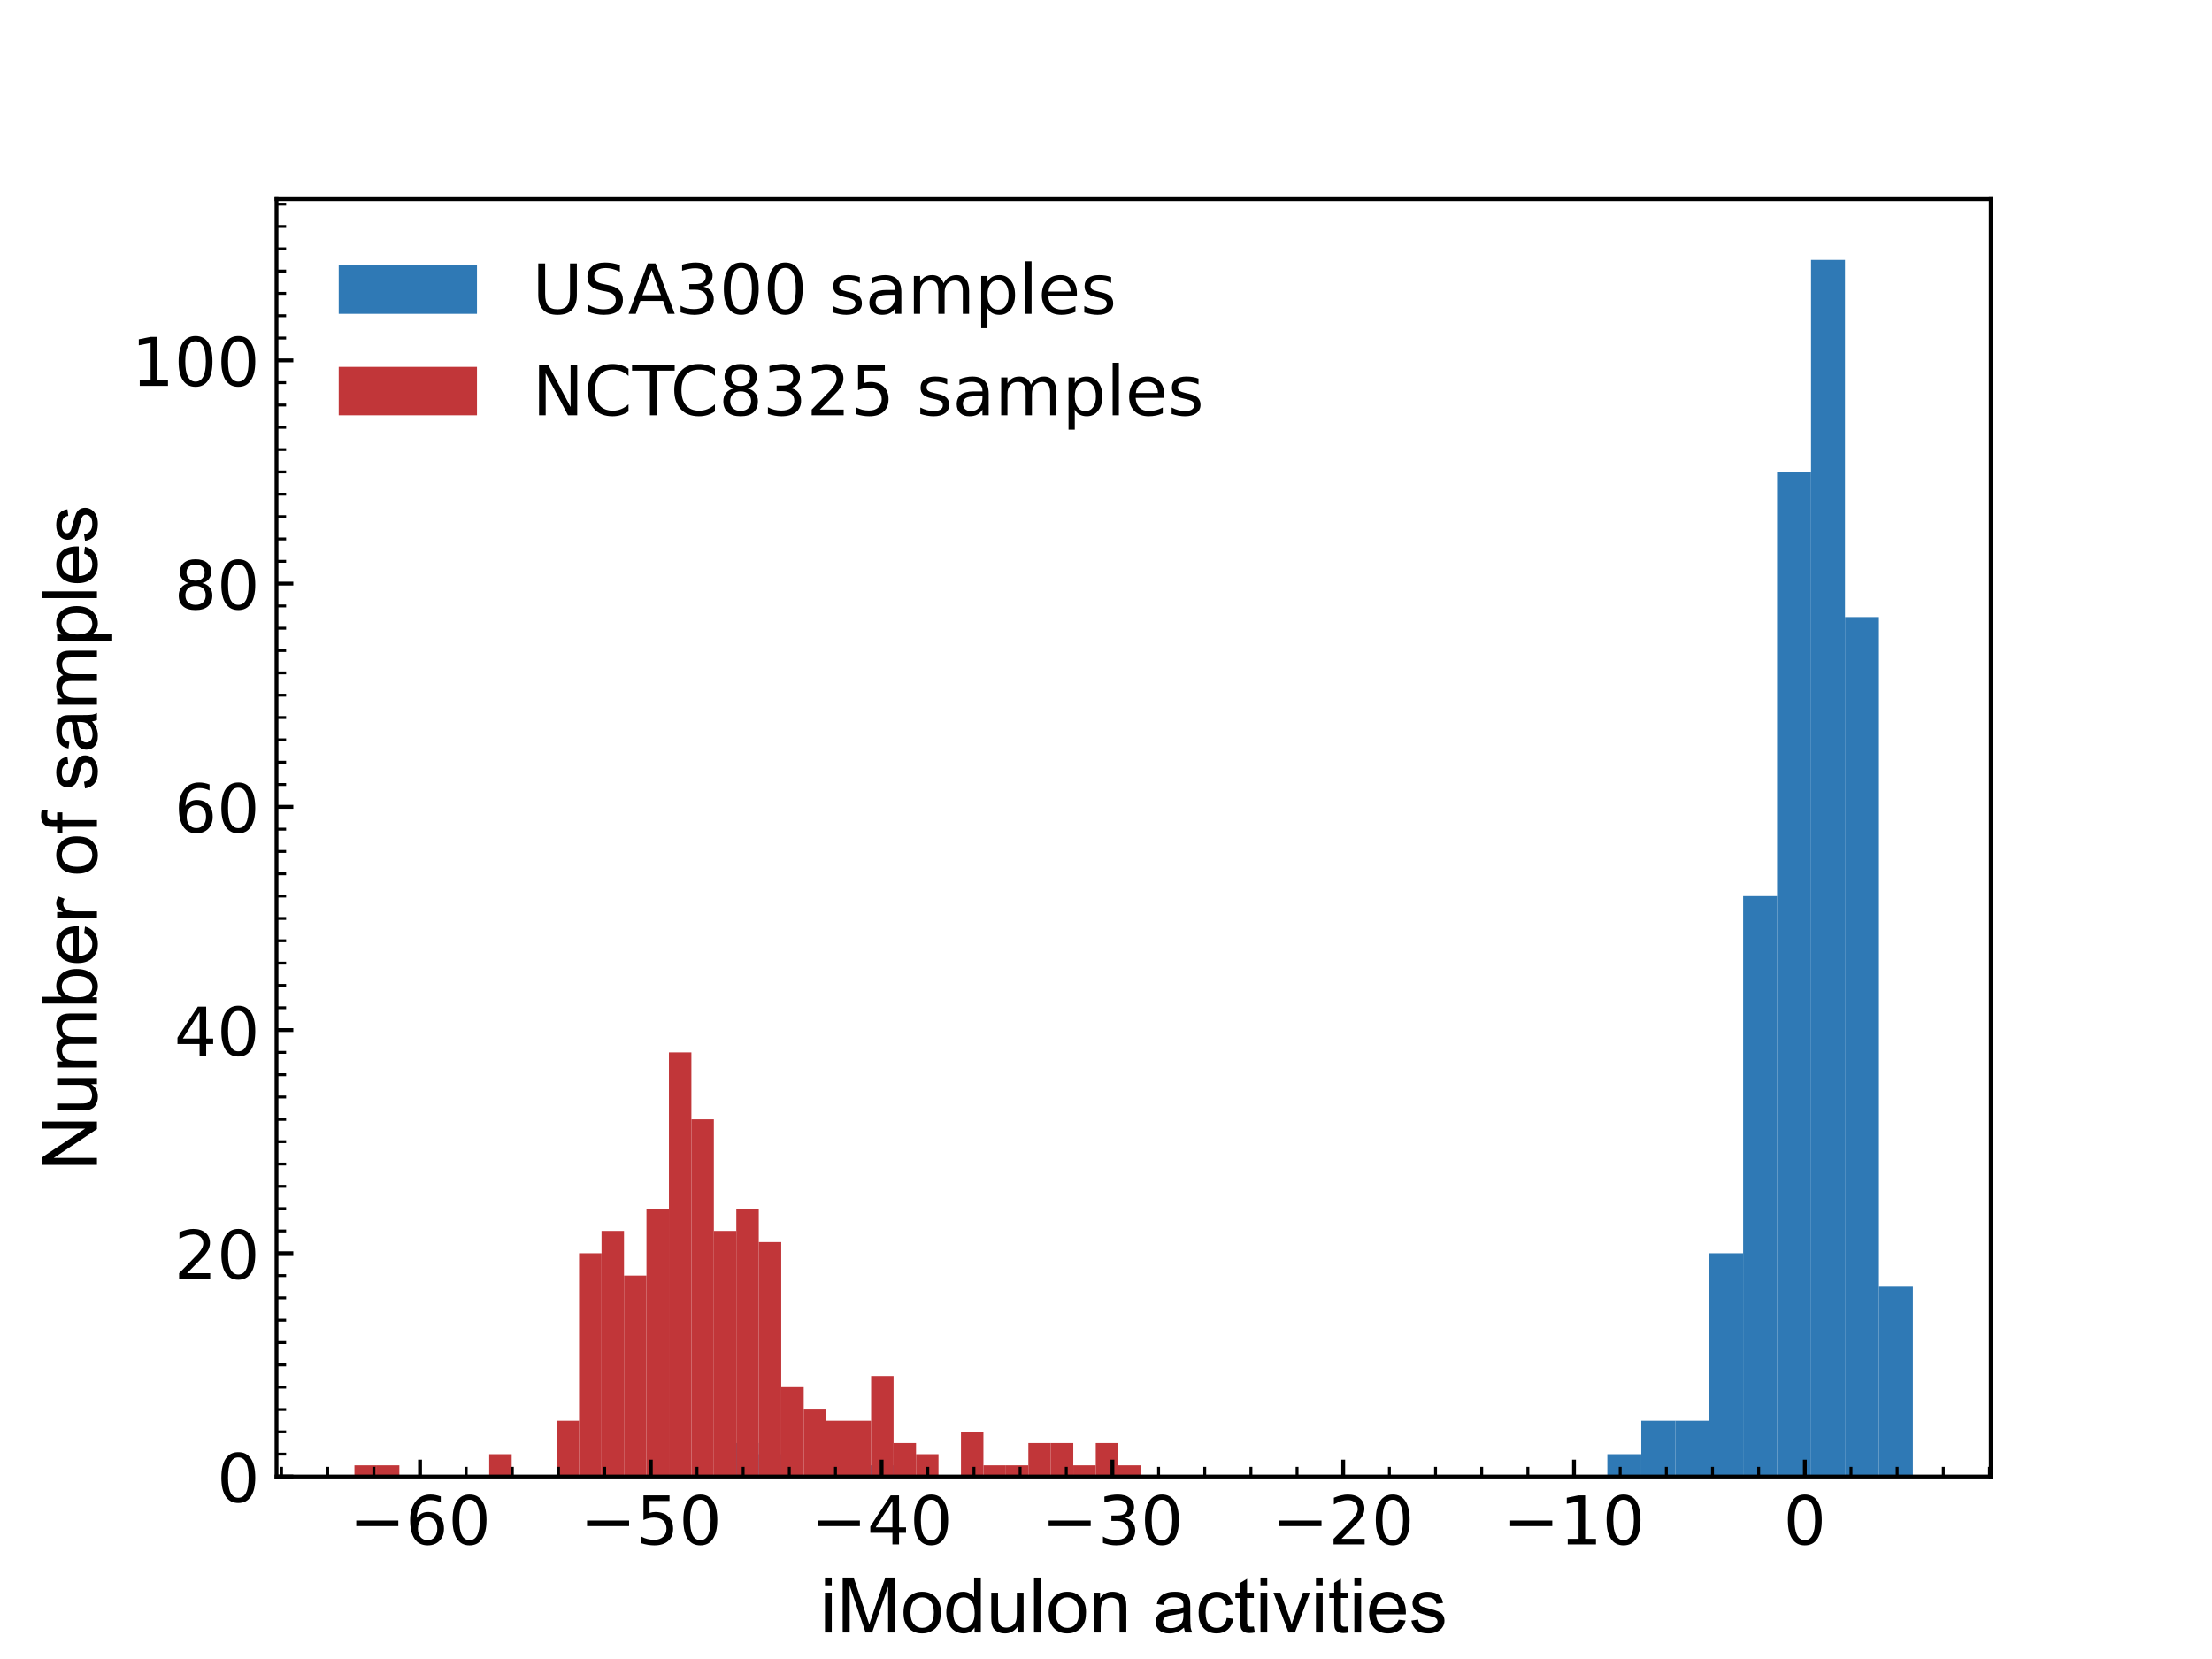 <?xml version="1.0" encoding="utf-8" standalone="no"?>
<!DOCTYPE svg PUBLIC "-//W3C//DTD SVG 1.1//EN"
  "http://www.w3.org/Graphics/SVG/1.1/DTD/svg11.dtd">
<!-- Created with matplotlib (https://matplotlib.org/) -->
<svg height="345.6pt" version="1.1" viewBox="0 0 460.8 345.6" width="460.8pt" xmlns="http://www.w3.org/2000/svg" xmlns:xlink="http://www.w3.org/1999/xlink">
 <defs>
  <style type="text/css">*{stroke-linecap:butt;stroke-linejoin:round;}</style>
 </defs>
 <g id="figure_1">
  <g id="patch_1">
   <path d="M 0 345.6 
L 460.8 345.6 
L 460.8 0 
L 0 0 
z
" style="fill:#ffffff;"/>
  </g>
  <g id="axes_1">
   <g id="patch_2">
    <path d="M 57.6 307.584 
L 414.72 307.584 
L 414.72 41.472 
L 57.6 41.472 
z
" style="fill:#ffffff;"/>
   </g>
   <g id="patch_3">
    <path clip-path="url(#pb81f67126e)" d="M 150.961 307.584 
L 158.033 307.584 
L 158.033 300.609 
L 150.961 300.609 
z
" style="fill:#2f79b5;"/>
   </g>
   <g id="patch_4">
    <path clip-path="url(#pb81f67126e)" d="M 158.033 307.584 
L 165.106 307.584 
L 165.106 302.934 
L 158.033 302.934 
z
" style="fill:#2f79b5;"/>
   </g>
   <g id="patch_5">
    <path clip-path="url(#pb81f67126e)" d="M 165.106 307.584 
L 172.178 307.584 
L 172.178 307.584 
L 165.106 307.584 
z
" style="fill:#2f79b5;"/>
   </g>
   <g id="patch_6">
    <path clip-path="url(#pb81f67126e)" d="M 172.178 307.584 
L 179.25 307.584 
L 179.25 307.584 
L 172.178 307.584 
z
" style="fill:#2f79b5;"/>
   </g>
   <g id="patch_7">
    <path clip-path="url(#pb81f67126e)" d="M 179.25 307.584 
L 186.322 307.584 
L 186.322 305.259 
L 179.25 305.259 
z
" style="fill:#2f79b5;"/>
   </g>
   <g id="patch_8">
    <path clip-path="url(#pb81f67126e)" d="M 186.322 307.584 
L 193.394 307.584 
L 193.394 307.584 
L 186.322 307.584 
z
" style="fill:#2f79b5;"/>
   </g>
   <g id="patch_9">
    <path clip-path="url(#pb81f67126e)" d="M 193.394 307.584 
L 200.466 307.584 
L 200.466 307.584 
L 193.394 307.584 
z
" style="fill:#2f79b5;"/>
   </g>
   <g id="patch_10">
    <path clip-path="url(#pb81f67126e)" d="M 200.466 307.584 
L 207.539 307.584 
L 207.539 307.584 
L 200.466 307.584 
z
" style="fill:#2f79b5;"/>
   </g>
   <g id="patch_11">
    <path clip-path="url(#pb81f67126e)" d="M 207.539 307.584 
L 214.611 307.584 
L 214.611 307.584 
L 207.539 307.584 
z
" style="fill:#2f79b5;"/>
   </g>
   <g id="patch_12">
    <path clip-path="url(#pb81f67126e)" d="M 214.611 307.584 
L 221.683 307.584 
L 221.683 307.584 
L 214.611 307.584 
z
" style="fill:#2f79b5;"/>
   </g>
   <g id="patch_13">
    <path clip-path="url(#pb81f67126e)" d="M 221.683 307.584 
L 228.755 307.584 
L 228.755 307.584 
L 221.683 307.584 
z
" style="fill:#2f79b5;"/>
   </g>
   <g id="patch_14">
    <path clip-path="url(#pb81f67126e)" d="M 228.755 307.584 
L 235.827 307.584 
L 235.827 307.584 
L 228.755 307.584 
z
" style="fill:#2f79b5;"/>
   </g>
   <g id="patch_15">
    <path clip-path="url(#pb81f67126e)" d="M 235.827 307.584 
L 242.899 307.584 
L 242.899 307.584 
L 235.827 307.584 
z
" style="fill:#2f79b5;"/>
   </g>
   <g id="patch_16">
    <path clip-path="url(#pb81f67126e)" d="M 242.899 307.584 
L 249.972 307.584 
L 249.972 307.584 
L 242.899 307.584 
z
" style="fill:#2f79b5;"/>
   </g>
   <g id="patch_17">
    <path clip-path="url(#pb81f67126e)" d="M 249.972 307.584 
L 257.044 307.584 
L 257.044 307.584 
L 249.972 307.584 
z
" style="fill:#2f79b5;"/>
   </g>
   <g id="patch_18">
    <path clip-path="url(#pb81f67126e)" d="M 257.044 307.584 
L 264.116 307.584 
L 264.116 307.584 
L 257.044 307.584 
z
" style="fill:#2f79b5;"/>
   </g>
   <g id="patch_19">
    <path clip-path="url(#pb81f67126e)" d="M 264.116 307.584 
L 271.188 307.584 
L 271.188 307.584 
L 264.116 307.584 
z
" style="fill:#2f79b5;"/>
   </g>
   <g id="patch_20">
    <path clip-path="url(#pb81f67126e)" d="M 271.188 307.584 
L 278.26 307.584 
L 278.26 307.584 
L 271.188 307.584 
z
" style="fill:#2f79b5;"/>
   </g>
   <g id="patch_21">
    <path clip-path="url(#pb81f67126e)" d="M 278.26 307.584 
L 285.332 307.584 
L 285.332 307.584 
L 278.26 307.584 
z
" style="fill:#2f79b5;"/>
   </g>
   <g id="patch_22">
    <path clip-path="url(#pb81f67126e)" d="M 285.332 307.584 
L 292.405 307.584 
L 292.405 307.584 
L 285.332 307.584 
z
" style="fill:#2f79b5;"/>
   </g>
   <g id="patch_23">
    <path clip-path="url(#pb81f67126e)" d="M 292.405 307.584 
L 299.477 307.584 
L 299.477 307.584 
L 292.405 307.584 
z
" style="fill:#2f79b5;"/>
   </g>
   <g id="patch_24">
    <path clip-path="url(#pb81f67126e)" d="M 299.477 307.584 
L 306.549 307.584 
L 306.549 307.584 
L 299.477 307.584 
z
" style="fill:#2f79b5;"/>
   </g>
   <g id="patch_25">
    <path clip-path="url(#pb81f67126e)" d="M 306.549 307.584 
L 313.621 307.584 
L 313.621 307.584 
L 306.549 307.584 
z
" style="fill:#2f79b5;"/>
   </g>
   <g id="patch_26">
    <path clip-path="url(#pb81f67126e)" d="M 313.621 307.584 
L 320.693 307.584 
L 320.693 307.584 
L 313.621 307.584 
z
" style="fill:#2f79b5;"/>
   </g>
   <g id="patch_27">
    <path clip-path="url(#pb81f67126e)" d="M 320.693 307.584 
L 327.766 307.584 
L 327.766 307.584 
L 320.693 307.584 
z
" style="fill:#2f79b5;"/>
   </g>
   <g id="patch_28">
    <path clip-path="url(#pb81f67126e)" d="M 327.766 307.584 
L 334.838 307.584 
L 334.838 307.584 
L 327.766 307.584 
z
" style="fill:#2f79b5;"/>
   </g>
   <g id="patch_29">
    <path clip-path="url(#pb81f67126e)" d="M 334.838 307.584 
L 341.91 307.584 
L 341.91 302.934 
L 334.838 302.934 
z
" style="fill:#2f79b5;"/>
   </g>
   <g id="patch_30">
    <path clip-path="url(#pb81f67126e)" d="M 341.91 307.584 
L 348.982 307.584 
L 348.982 295.958 
L 341.91 295.958 
z
" style="fill:#2f79b5;"/>
   </g>
   <g id="patch_31">
    <path clip-path="url(#pb81f67126e)" d="M 348.982 307.584 
L 356.054 307.584 
L 356.054 295.958 
L 348.982 295.958 
z
" style="fill:#2f79b5;"/>
   </g>
   <g id="patch_32">
    <path clip-path="url(#pb81f67126e)" d="M 356.054 307.584 
L 363.126 307.584 
L 363.126 261.081 
L 356.054 261.081 
z
" style="fill:#2f79b5;"/>
   </g>
   <g id="patch_33">
    <path clip-path="url(#pb81f67126e)" d="M 363.126 307.584 
L 370.199 307.584 
L 370.199 186.677 
L 363.126 186.677 
z
" style="fill:#2f79b5;"/>
   </g>
   <g id="patch_34">
    <path clip-path="url(#pb81f67126e)" d="M 370.199 307.584 
L 377.271 307.584 
L 377.271 98.322 
L 370.199 98.322 
z
" style="fill:#2f79b5;"/>
   </g>
   <g id="patch_35">
    <path clip-path="url(#pb81f67126e)" d="M 377.271 307.584 
L 384.343 307.584 
L 384.343 54.144 
L 377.271 54.144 
z
" style="fill:#2f79b5;"/>
   </g>
   <g id="patch_36">
    <path clip-path="url(#pb81f67126e)" d="M 384.343 307.584 
L 391.415 307.584 
L 391.415 128.548 
L 384.343 128.548 
z
" style="fill:#2f79b5;"/>
   </g>
   <g id="patch_37">
    <path clip-path="url(#pb81f67126e)" d="M 391.415 307.584 
L 398.487 307.584 
L 398.487 268.057 
L 391.415 268.057 
z
" style="fill:#2f79b5;"/>
   </g>
   <g id="patch_38">
    <path clip-path="url(#pb81f67126e)" d="M 73.833 307.584 
L 78.512 307.584 
L 78.512 305.259 
L 73.833 305.259 
z
" style="fill:#c13639;"/>
   </g>
   <g id="patch_39">
    <path clip-path="url(#pb81f67126e)" d="M 78.512 307.584 
L 83.192 307.584 
L 83.192 305.259 
L 78.512 305.259 
z
" style="fill:#c13639;"/>
   </g>
   <g id="patch_40">
    <path clip-path="url(#pb81f67126e)" d="M 83.192 307.584 
L 87.872 307.584 
L 87.872 307.584 
L 83.192 307.584 
z
" style="fill:#c13639;"/>
   </g>
   <g id="patch_41">
    <path clip-path="url(#pb81f67126e)" d="M 87.872 307.584 
L 92.552 307.584 
L 92.552 307.584 
L 87.872 307.584 
z
" style="fill:#c13639;"/>
   </g>
   <g id="patch_42">
    <path clip-path="url(#pb81f67126e)" d="M 92.552 307.584 
L 97.231 307.584 
L 97.231 307.584 
L 92.552 307.584 
z
" style="fill:#c13639;"/>
   </g>
   <g id="patch_43">
    <path clip-path="url(#pb81f67126e)" d="M 97.231 307.584 
L 101.911 307.584 
L 101.911 307.584 
L 97.231 307.584 
z
" style="fill:#c13639;"/>
   </g>
   <g id="patch_44">
    <path clip-path="url(#pb81f67126e)" d="M 101.911 307.584 
L 106.591 307.584 
L 106.591 302.934 
L 101.911 302.934 
z
" style="fill:#c13639;"/>
   </g>
   <g id="patch_45">
    <path clip-path="url(#pb81f67126e)" d="M 106.591 307.584 
L 111.271 307.584 
L 111.271 307.584 
L 106.591 307.584 
z
" style="fill:#c13639;"/>
   </g>
   <g id="patch_46">
    <path clip-path="url(#pb81f67126e)" d="M 111.271 307.584 
L 115.95 307.584 
L 115.95 307.584 
L 111.271 307.584 
z
" style="fill:#c13639;"/>
   </g>
   <g id="patch_47">
    <path clip-path="url(#pb81f67126e)" d="M 115.95 307.584 
L 120.63 307.584 
L 120.63 295.958 
L 115.95 295.958 
z
" style="fill:#c13639;"/>
   </g>
   <g id="patch_48">
    <path clip-path="url(#pb81f67126e)" d="M 120.63 307.584 
L 125.31 307.584 
L 125.31 261.081 
L 120.63 261.081 
z
" style="fill:#c13639;"/>
   </g>
   <g id="patch_49">
    <path clip-path="url(#pb81f67126e)" d="M 125.31 307.584 
L 129.99 307.584 
L 129.99 256.431 
L 125.31 256.431 
z
" style="fill:#c13639;"/>
   </g>
   <g id="patch_50">
    <path clip-path="url(#pb81f67126e)" d="M 129.99 307.584 
L 134.669 307.584 
L 134.669 265.732 
L 129.99 265.732 
z
" style="fill:#c13639;"/>
   </g>
   <g id="patch_51">
    <path clip-path="url(#pb81f67126e)" d="M 134.669 307.584 
L 139.349 307.584 
L 139.349 251.781 
L 134.669 251.781 
z
" style="fill:#c13639;"/>
   </g>
   <g id="patch_52">
    <path clip-path="url(#pb81f67126e)" d="M 139.349 307.584 
L 144.029 307.584 
L 144.029 219.229 
L 139.349 219.229 
z
" style="fill:#c13639;"/>
   </g>
   <g id="patch_53">
    <path clip-path="url(#pb81f67126e)" d="M 144.029 307.584 
L 148.709 307.584 
L 148.709 233.18 
L 144.029 233.18 
z
" style="fill:#c13639;"/>
   </g>
   <g id="patch_54">
    <path clip-path="url(#pb81f67126e)" d="M 148.709 307.584 
L 153.388 307.584 
L 153.388 256.431 
L 148.709 256.431 
z
" style="fill:#c13639;"/>
   </g>
   <g id="patch_55">
    <path clip-path="url(#pb81f67126e)" d="M 153.388 307.584 
L 158.068 307.584 
L 158.068 251.781 
L 153.388 251.781 
z
" style="fill:#c13639;"/>
   </g>
   <g id="patch_56">
    <path clip-path="url(#pb81f67126e)" d="M 158.068 307.584 
L 162.748 307.584 
L 162.748 258.756 
L 158.068 258.756 
z
" style="fill:#c13639;"/>
   </g>
   <g id="patch_57">
    <path clip-path="url(#pb81f67126e)" d="M 162.748 307.584 
L 167.427 307.584 
L 167.427 288.983 
L 162.748 288.983 
z
" style="fill:#c13639;"/>
   </g>
   <g id="patch_58">
    <path clip-path="url(#pb81f67126e)" d="M 167.427 307.584 
L 172.107 307.584 
L 172.107 293.633 
L 167.427 293.633 
z
" style="fill:#c13639;"/>
   </g>
   <g id="patch_59">
    <path clip-path="url(#pb81f67126e)" d="M 172.107 307.584 
L 176.787 307.584 
L 176.787 295.958 
L 172.107 295.958 
z
" style="fill:#c13639;"/>
   </g>
   <g id="patch_60">
    <path clip-path="url(#pb81f67126e)" d="M 176.787 307.584 
L 181.467 307.584 
L 181.467 295.958 
L 176.787 295.958 
z
" style="fill:#c13639;"/>
   </g>
   <g id="patch_61">
    <path clip-path="url(#pb81f67126e)" d="M 181.467 307.584 
L 186.146 307.584 
L 186.146 286.658 
L 181.467 286.658 
z
" style="fill:#c13639;"/>
   </g>
   <g id="patch_62">
    <path clip-path="url(#pb81f67126e)" d="M 186.146 307.584 
L 190.826 307.584 
L 190.826 300.609 
L 186.146 300.609 
z
" style="fill:#c13639;"/>
   </g>
   <g id="patch_63">
    <path clip-path="url(#pb81f67126e)" d="M 190.826 307.584 
L 195.506 307.584 
L 195.506 302.934 
L 190.826 302.934 
z
" style="fill:#c13639;"/>
   </g>
   <g id="patch_64">
    <path clip-path="url(#pb81f67126e)" d="M 195.506 307.584 
L 200.186 307.584 
L 200.186 307.584 
L 195.506 307.584 
z
" style="fill:#c13639;"/>
   </g>
   <g id="patch_65">
    <path clip-path="url(#pb81f67126e)" d="M 200.186 307.584 
L 204.865 307.584 
L 204.865 298.283 
L 200.186 298.283 
z
" style="fill:#c13639;"/>
   </g>
   <g id="patch_66">
    <path clip-path="url(#pb81f67126e)" d="M 204.865 307.584 
L 209.545 307.584 
L 209.545 305.259 
L 204.865 305.259 
z
" style="fill:#c13639;"/>
   </g>
   <g id="patch_67">
    <path clip-path="url(#pb81f67126e)" d="M 209.545 307.584 
L 214.225 307.584 
L 214.225 305.259 
L 209.545 305.259 
z
" style="fill:#c13639;"/>
   </g>
   <g id="patch_68">
    <path clip-path="url(#pb81f67126e)" d="M 214.225 307.584 
L 218.905 307.584 
L 218.905 300.609 
L 214.225 300.609 
z
" style="fill:#c13639;"/>
   </g>
   <g id="patch_69">
    <path clip-path="url(#pb81f67126e)" d="M 218.905 307.584 
L 223.584 307.584 
L 223.584 300.609 
L 218.905 300.609 
z
" style="fill:#c13639;"/>
   </g>
   <g id="patch_70">
    <path clip-path="url(#pb81f67126e)" d="M 223.584 307.584 
L 228.264 307.584 
L 228.264 305.259 
L 223.584 305.259 
z
" style="fill:#c13639;"/>
   </g>
   <g id="patch_71">
    <path clip-path="url(#pb81f67126e)" d="M 228.264 307.584 
L 232.944 307.584 
L 232.944 300.609 
L 228.264 300.609 
z
" style="fill:#c13639;"/>
   </g>
   <g id="patch_72">
    <path clip-path="url(#pb81f67126e)" d="M 232.944 307.584 
L 237.624 307.584 
L 237.624 305.259 
L 232.944 305.259 
z
" style="fill:#c13639;"/>
   </g>
   <g id="matplotlib.axis_1">
    <g id="xtick_1">
     <g id="line2d_1">
      <defs>
       <path d="M 0 0 
L 0 -3.5 
" id="md19791bb9f" style="stroke:#000000;stroke-width:0.8;"/>
      </defs>
      <g>
       <use style="stroke:#000000;stroke-width:0.8;" x="87.497" xlink:href="#md19791bb9f" y="307.584"/>
      </g>
     </g>
     <g id="text_1">
      <!-- −60 -->
      <g transform="translate(72.724 321.722)scale(0.14 -0.14)">
       <defs>
        <path d="M 10.594 35.5 
L 73.188 35.5 
L 73.188 27.203 
L 10.594 27.203 
z
" id="DejaVuSans-8722"/>
        <path d="M 33.016 40.375 
Q 26.375 40.375 22.484 35.828 
Q 18.609 31.297 18.609 23.391 
Q 18.609 15.531 22.484 10.953 
Q 26.375 6.391 33.016 6.391 
Q 39.656 6.391 43.531 10.953 
Q 47.406 15.531 47.406 23.391 
Q 47.406 31.297 43.531 35.828 
Q 39.656 40.375 33.016 40.375 
z
M 52.594 71.297 
L 52.594 62.312 
Q 48.875 64.062 45.094 64.984 
Q 41.312 65.922 37.594 65.922 
Q 27.828 65.922 22.672 59.328 
Q 17.531 52.734 16.797 39.406 
Q 19.672 43.656 24.016 45.922 
Q 28.375 48.188 33.594 48.188 
Q 44.578 48.188 50.953 41.516 
Q 57.328 34.859 57.328 23.391 
Q 57.328 12.156 50.688 5.359 
Q 44.047 -1.422 33.016 -1.422 
Q 20.359 -1.422 13.672 8.266 
Q 6.984 17.969 6.984 36.375 
Q 6.984 53.656 15.188 63.938 
Q 23.391 74.219 37.203 74.219 
Q 40.922 74.219 44.703 73.484 
Q 48.484 72.75 52.594 71.297 
z
" id="DejaVuSans-54"/>
        <path d="M 31.781 66.406 
Q 24.172 66.406 20.328 58.906 
Q 16.5 51.422 16.5 36.375 
Q 16.5 21.391 20.328 13.891 
Q 24.172 6.391 31.781 6.391 
Q 39.453 6.391 43.281 13.891 
Q 47.125 21.391 47.125 36.375 
Q 47.125 51.422 43.281 58.906 
Q 39.453 66.406 31.781 66.406 
z
M 31.781 74.219 
Q 44.047 74.219 50.516 64.516 
Q 56.984 54.828 56.984 36.375 
Q 56.984 17.969 50.516 8.266 
Q 44.047 -1.422 31.781 -1.422 
Q 19.531 -1.422 13.062 8.266 
Q 6.594 17.969 6.594 36.375 
Q 6.594 54.828 13.062 64.516 
Q 19.531 74.219 31.781 74.219 
z
" id="DejaVuSans-48"/>
       </defs>
       <use xlink:href="#DejaVuSans-8722"/>
       <use x="83.789" xlink:href="#DejaVuSans-54"/>
       <use x="147.412" xlink:href="#DejaVuSans-48"/>
      </g>
     </g>
    </g>
    <g id="xtick_2">
     <g id="line2d_2">
      <g>
       <use style="stroke:#000000;stroke-width:0.8;" x="135.578" xlink:href="#md19791bb9f" y="307.584"/>
      </g>
     </g>
     <g id="text_2">
      <!-- −50 -->
      <g transform="translate(120.804 321.722)scale(0.14 -0.14)">
       <defs>
        <path d="M 10.797 72.906 
L 49.516 72.906 
L 49.516 64.594 
L 19.828 64.594 
L 19.828 46.734 
Q 21.969 47.469 24.109 47.828 
Q 26.266 48.188 28.422 48.188 
Q 40.625 48.188 47.75 41.5 
Q 54.891 34.812 54.891 23.391 
Q 54.891 11.625 47.562 5.094 
Q 40.234 -1.422 26.906 -1.422 
Q 22.312 -1.422 17.547 -0.641 
Q 12.797 0.141 7.719 1.703 
L 7.719 11.625 
Q 12.109 9.234 16.797 8.062 
Q 21.484 6.891 26.703 6.891 
Q 35.156 6.891 40.078 11.328 
Q 45.016 15.766 45.016 23.391 
Q 45.016 31 40.078 35.438 
Q 35.156 39.891 26.703 39.891 
Q 22.75 39.891 18.812 39.016 
Q 14.891 38.141 10.797 36.281 
z
" id="DejaVuSans-53"/>
       </defs>
       <use xlink:href="#DejaVuSans-8722"/>
       <use x="83.789" xlink:href="#DejaVuSans-53"/>
       <use x="147.412" xlink:href="#DejaVuSans-48"/>
      </g>
     </g>
    </g>
    <g id="xtick_3">
     <g id="line2d_3">
      <g>
       <use style="stroke:#000000;stroke-width:0.8;" x="183.658" xlink:href="#md19791bb9f" y="307.584"/>
      </g>
     </g>
     <g id="text_3">
      <!-- −40 -->
      <g transform="translate(168.885 321.722)scale(0.14 -0.14)">
       <defs>
        <path d="M 37.797 64.312 
L 12.891 25.391 
L 37.797 25.391 
z
M 35.203 72.906 
L 47.609 72.906 
L 47.609 25.391 
L 58.016 25.391 
L 58.016 17.188 
L 47.609 17.188 
L 47.609 0 
L 37.797 0 
L 37.797 17.188 
L 4.891 17.188 
L 4.891 26.703 
z
" id="DejaVuSans-52"/>
       </defs>
       <use xlink:href="#DejaVuSans-8722"/>
       <use x="83.789" xlink:href="#DejaVuSans-52"/>
       <use x="147.412" xlink:href="#DejaVuSans-48"/>
      </g>
     </g>
    </g>
    <g id="xtick_4">
     <g id="line2d_4">
      <g>
       <use style="stroke:#000000;stroke-width:0.8;" x="231.738" xlink:href="#md19791bb9f" y="307.584"/>
      </g>
     </g>
     <g id="text_4">
      <!-- −30 -->
      <g transform="translate(216.965 321.722)scale(0.14 -0.14)">
       <defs>
        <path d="M 40.578 39.312 
Q 47.656 37.797 51.625 33 
Q 55.609 28.219 55.609 21.188 
Q 55.609 10.406 48.188 4.484 
Q 40.766 -1.422 27.094 -1.422 
Q 22.516 -1.422 17.656 -0.516 
Q 12.797 0.391 7.625 2.203 
L 7.625 11.719 
Q 11.719 9.328 16.594 8.109 
Q 21.484 6.891 26.812 6.891 
Q 36.078 6.891 40.938 10.547 
Q 45.797 14.203 45.797 21.188 
Q 45.797 27.641 41.281 31.266 
Q 36.766 34.906 28.719 34.906 
L 20.219 34.906 
L 20.219 43.016 
L 29.109 43.016 
Q 36.375 43.016 40.234 45.922 
Q 44.094 48.828 44.094 54.297 
Q 44.094 59.906 40.109 62.906 
Q 36.141 65.922 28.719 65.922 
Q 24.656 65.922 20.016 65.031 
Q 15.375 64.156 9.812 62.312 
L 9.812 71.094 
Q 15.438 72.656 20.344 73.438 
Q 25.25 74.219 29.594 74.219 
Q 40.828 74.219 47.359 69.109 
Q 53.906 64.016 53.906 55.328 
Q 53.906 49.266 50.438 45.094 
Q 46.969 40.922 40.578 39.312 
z
" id="DejaVuSans-51"/>
       </defs>
       <use xlink:href="#DejaVuSans-8722"/>
       <use x="83.789" xlink:href="#DejaVuSans-51"/>
       <use x="147.412" xlink:href="#DejaVuSans-48"/>
      </g>
     </g>
    </g>
    <g id="xtick_5">
     <g id="line2d_5">
      <g>
       <use style="stroke:#000000;stroke-width:0.8;" x="279.818" xlink:href="#md19791bb9f" y="307.584"/>
      </g>
     </g>
     <g id="text_5">
      <!-- −20 -->
      <g transform="translate(265.045 321.722)scale(0.14 -0.14)">
       <defs>
        <path d="M 19.188 8.297 
L 53.609 8.297 
L 53.609 0 
L 7.328 0 
L 7.328 8.297 
Q 12.938 14.109 22.625 23.891 
Q 32.328 33.688 34.812 36.531 
Q 39.547 41.844 41.422 45.531 
Q 43.312 49.219 43.312 52.781 
Q 43.312 58.594 39.234 62.25 
Q 35.156 65.922 28.609 65.922 
Q 23.969 65.922 18.812 64.312 
Q 13.672 62.703 7.812 59.422 
L 7.812 69.391 
Q 13.766 71.781 18.938 73 
Q 24.125 74.219 28.422 74.219 
Q 39.75 74.219 46.484 68.547 
Q 53.219 62.891 53.219 53.422 
Q 53.219 48.922 51.531 44.891 
Q 49.859 40.875 45.406 35.406 
Q 44.188 33.984 37.641 27.219 
Q 31.109 20.453 19.188 8.297 
z
" id="DejaVuSans-50"/>
       </defs>
       <use xlink:href="#DejaVuSans-8722"/>
       <use x="83.789" xlink:href="#DejaVuSans-50"/>
       <use x="147.412" xlink:href="#DejaVuSans-48"/>
      </g>
     </g>
    </g>
    <g id="xtick_6">
     <g id="line2d_6">
      <g>
       <use style="stroke:#000000;stroke-width:0.8;" x="327.899" xlink:href="#md19791bb9f" y="307.584"/>
      </g>
     </g>
     <g id="text_6">
      <!-- −10 -->
      <g transform="translate(313.125 321.722)scale(0.14 -0.14)">
       <defs>
        <path d="M 12.406 8.297 
L 28.516 8.297 
L 28.516 63.922 
L 10.984 60.406 
L 10.984 69.391 
L 28.422 72.906 
L 38.281 72.906 
L 38.281 8.297 
L 54.391 8.297 
L 54.391 0 
L 12.406 0 
z
" id="DejaVuSans-49"/>
       </defs>
       <use xlink:href="#DejaVuSans-8722"/>
       <use x="83.789" xlink:href="#DejaVuSans-49"/>
       <use x="147.412" xlink:href="#DejaVuSans-48"/>
      </g>
     </g>
    </g>
    <g id="xtick_7">
     <g id="line2d_7">
      <g>
       <use style="stroke:#000000;stroke-width:0.8;" x="375.979" xlink:href="#md19791bb9f" y="307.584"/>
      </g>
     </g>
     <g id="text_7">
      <!-- 0 -->
      <g transform="translate(371.525 321.722)scale(0.14 -0.14)">
       <use xlink:href="#DejaVuSans-48"/>
      </g>
     </g>
    </g>
    <g id="xtick_8">
     <g id="line2d_8">
      <defs>
       <path d="M 0 0 
L 0 -2 
" id="mbb45acb394" style="stroke:#000000;stroke-width:0.6;"/>
      </defs>
      <g>
       <use style="stroke:#000000;stroke-width:0.6;" x="58.649" xlink:href="#mbb45acb394" y="307.584"/>
      </g>
     </g>
    </g>
    <g id="xtick_9">
     <g id="line2d_9">
      <g>
       <use style="stroke:#000000;stroke-width:0.6;" x="68.265" xlink:href="#mbb45acb394" y="307.584"/>
      </g>
     </g>
    </g>
    <g id="xtick_10">
     <g id="line2d_10">
      <g>
       <use style="stroke:#000000;stroke-width:0.6;" x="77.881" xlink:href="#mbb45acb394" y="307.584"/>
      </g>
     </g>
    </g>
    <g id="xtick_11">
     <g id="line2d_11">
      <g>
       <use style="stroke:#000000;stroke-width:0.6;" x="97.113" xlink:href="#mbb45acb394" y="307.584"/>
      </g>
     </g>
    </g>
    <g id="xtick_12">
     <g id="line2d_12">
      <g>
       <use style="stroke:#000000;stroke-width:0.6;" x="106.729" xlink:href="#mbb45acb394" y="307.584"/>
      </g>
     </g>
    </g>
    <g id="xtick_13">
     <g id="line2d_13">
      <g>
       <use style="stroke:#000000;stroke-width:0.6;" x="116.346" xlink:href="#mbb45acb394" y="307.584"/>
      </g>
     </g>
    </g>
    <g id="xtick_14">
     <g id="line2d_14">
      <g>
       <use style="stroke:#000000;stroke-width:0.6;" x="125.962" xlink:href="#mbb45acb394" y="307.584"/>
      </g>
     </g>
    </g>
    <g id="xtick_15">
     <g id="line2d_15">
      <g>
       <use style="stroke:#000000;stroke-width:0.6;" x="145.194" xlink:href="#mbb45acb394" y="307.584"/>
      </g>
     </g>
    </g>
    <g id="xtick_16">
     <g id="line2d_16">
      <g>
       <use style="stroke:#000000;stroke-width:0.6;" x="154.81" xlink:href="#mbb45acb394" y="307.584"/>
      </g>
     </g>
    </g>
    <g id="xtick_17">
     <g id="line2d_17">
      <g>
       <use style="stroke:#000000;stroke-width:0.6;" x="164.426" xlink:href="#mbb45acb394" y="307.584"/>
      </g>
     </g>
    </g>
    <g id="xtick_18">
     <g id="line2d_18">
      <g>
       <use style="stroke:#000000;stroke-width:0.6;" x="174.042" xlink:href="#mbb45acb394" y="307.584"/>
      </g>
     </g>
    </g>
    <g id="xtick_19">
     <g id="line2d_19">
      <g>
       <use style="stroke:#000000;stroke-width:0.6;" x="193.274" xlink:href="#mbb45acb394" y="307.584"/>
      </g>
     </g>
    </g>
    <g id="xtick_20">
     <g id="line2d_20">
      <g>
       <use style="stroke:#000000;stroke-width:0.6;" x="202.89" xlink:href="#mbb45acb394" y="307.584"/>
      </g>
     </g>
    </g>
    <g id="xtick_21">
     <g id="line2d_21">
      <g>
       <use style="stroke:#000000;stroke-width:0.6;" x="212.506" xlink:href="#mbb45acb394" y="307.584"/>
      </g>
     </g>
    </g>
    <g id="xtick_22">
     <g id="line2d_22">
      <g>
       <use style="stroke:#000000;stroke-width:0.6;" x="222.122" xlink:href="#mbb45acb394" y="307.584"/>
      </g>
     </g>
    </g>
    <g id="xtick_23">
     <g id="line2d_23">
      <g>
       <use style="stroke:#000000;stroke-width:0.6;" x="241.354" xlink:href="#mbb45acb394" y="307.584"/>
      </g>
     </g>
    </g>
    <g id="xtick_24">
     <g id="line2d_24">
      <g>
       <use style="stroke:#000000;stroke-width:0.6;" x="250.97" xlink:href="#mbb45acb394" y="307.584"/>
      </g>
     </g>
    </g>
    <g id="xtick_25">
     <g id="line2d_25">
      <g>
       <use style="stroke:#000000;stroke-width:0.6;" x="260.586" xlink:href="#mbb45acb394" y="307.584"/>
      </g>
     </g>
    </g>
    <g id="xtick_26">
     <g id="line2d_26">
      <g>
       <use style="stroke:#000000;stroke-width:0.6;" x="270.202" xlink:href="#mbb45acb394" y="307.584"/>
      </g>
     </g>
    </g>
    <g id="xtick_27">
     <g id="line2d_27">
      <g>
       <use style="stroke:#000000;stroke-width:0.6;" x="289.434" xlink:href="#mbb45acb394" y="307.584"/>
      </g>
     </g>
    </g>
    <g id="xtick_28">
     <g id="line2d_28">
      <g>
       <use style="stroke:#000000;stroke-width:0.6;" x="299.051" xlink:href="#mbb45acb394" y="307.584"/>
      </g>
     </g>
    </g>
    <g id="xtick_29">
     <g id="line2d_29">
      <g>
       <use style="stroke:#000000;stroke-width:0.6;" x="308.667" xlink:href="#mbb45acb394" y="307.584"/>
      </g>
     </g>
    </g>
    <g id="xtick_30">
     <g id="line2d_30">
      <g>
       <use style="stroke:#000000;stroke-width:0.6;" x="318.283" xlink:href="#mbb45acb394" y="307.584"/>
      </g>
     </g>
    </g>
    <g id="xtick_31">
     <g id="line2d_31">
      <g>
       <use style="stroke:#000000;stroke-width:0.6;" x="337.515" xlink:href="#mbb45acb394" y="307.584"/>
      </g>
     </g>
    </g>
    <g id="xtick_32">
     <g id="line2d_32">
      <g>
       <use style="stroke:#000000;stroke-width:0.6;" x="347.131" xlink:href="#mbb45acb394" y="307.584"/>
      </g>
     </g>
    </g>
    <g id="xtick_33">
     <g id="line2d_33">
      <g>
       <use style="stroke:#000000;stroke-width:0.6;" x="356.747" xlink:href="#mbb45acb394" y="307.584"/>
      </g>
     </g>
    </g>
    <g id="xtick_34">
     <g id="line2d_34">
      <g>
       <use style="stroke:#000000;stroke-width:0.6;" x="366.363" xlink:href="#mbb45acb394" y="307.584"/>
      </g>
     </g>
    </g>
    <g id="xtick_35">
     <g id="line2d_35">
      <g>
       <use style="stroke:#000000;stroke-width:0.6;" x="385.595" xlink:href="#mbb45acb394" y="307.584"/>
      </g>
     </g>
    </g>
    <g id="xtick_36">
     <g id="line2d_36">
      <g>
       <use style="stroke:#000000;stroke-width:0.6;" x="395.211" xlink:href="#mbb45acb394" y="307.584"/>
      </g>
     </g>
    </g>
    <g id="xtick_37">
     <g id="line2d_37">
      <g>
       <use style="stroke:#000000;stroke-width:0.6;" x="404.827" xlink:href="#mbb45acb394" y="307.584"/>
      </g>
     </g>
    </g>
    <g id="xtick_38">
     <g id="line2d_38">
      <g>
       <use style="stroke:#000000;stroke-width:0.6;" x="414.443" xlink:href="#mbb45acb394" y="307.584"/>
      </g>
     </g>
    </g>
    <g id="text_8">
     <!-- iModulon activities -->
     <g transform="translate(170.8 340.086)scale(0.16 -0.16)">
      <defs>
       <path d="M 6.641 61.469 
L 6.641 71.578 
L 15.438 71.578 
L 15.438 61.469 
z
M 6.641 0 
L 6.641 51.859 
L 15.438 51.859 
L 15.438 0 
z
" id="ArialMT-105"/>
       <path d="M 7.422 0 
L 7.422 71.578 
L 21.688 71.578 
L 38.625 20.906 
Q 40.969 13.812 42.047 10.297 
Q 43.266 14.203 45.844 21.781 
L 62.984 71.578 
L 75.734 71.578 
L 75.734 0 
L 66.609 0 
L 66.609 59.906 
L 45.797 0 
L 37.25 0 
L 16.547 60.938 
L 16.547 0 
z
" id="ArialMT-77"/>
       <path d="M 3.328 25.922 
Q 3.328 40.328 11.328 47.266 
Q 18.016 53.031 27.641 53.031 
Q 38.328 53.031 45.109 46.016 
Q 51.906 39.016 51.906 26.656 
Q 51.906 16.656 48.906 10.906 
Q 45.906 5.172 40.156 2 
Q 34.422 -1.172 27.641 -1.172 
Q 16.75 -1.172 10.031 5.812 
Q 3.328 12.797 3.328 25.922 
z
M 12.359 25.922 
Q 12.359 15.969 16.703 11.016 
Q 21.047 6.062 27.641 6.062 
Q 34.188 6.062 38.531 11.031 
Q 42.875 16.016 42.875 26.219 
Q 42.875 35.844 38.5 40.797 
Q 34.125 45.75 27.641 45.75 
Q 21.047 45.75 16.703 40.812 
Q 12.359 35.891 12.359 25.922 
z
" id="ArialMT-111"/>
       <path d="M 40.234 0 
L 40.234 6.547 
Q 35.297 -1.172 25.734 -1.172 
Q 19.531 -1.172 14.328 2.25 
Q 9.125 5.672 6.266 11.797 
Q 3.422 17.922 3.422 25.875 
Q 3.422 33.641 6 39.969 
Q 8.594 46.297 13.766 49.656 
Q 18.953 53.031 25.344 53.031 
Q 30.031 53.031 33.688 51.047 
Q 37.359 49.078 39.656 45.906 
L 39.656 71.578 
L 48.391 71.578 
L 48.391 0 
z
M 12.453 25.875 
Q 12.453 15.922 16.641 10.984 
Q 20.844 6.062 26.562 6.062 
Q 32.328 6.062 36.344 10.766 
Q 40.375 15.484 40.375 25.141 
Q 40.375 35.797 36.266 40.766 
Q 32.172 45.75 26.172 45.75 
Q 20.312 45.75 16.375 40.969 
Q 12.453 36.188 12.453 25.875 
z
" id="ArialMT-100"/>
       <path d="M 40.578 0 
L 40.578 7.625 
Q 34.516 -1.172 24.125 -1.172 
Q 19.531 -1.172 15.547 0.578 
Q 11.578 2.344 9.641 5 
Q 7.719 7.672 6.938 11.531 
Q 6.391 14.109 6.391 19.734 
L 6.391 51.859 
L 15.188 51.859 
L 15.188 23.094 
Q 15.188 16.219 15.719 13.812 
Q 16.547 10.359 19.234 8.375 
Q 21.922 6.391 25.875 6.391 
Q 29.828 6.391 33.297 8.422 
Q 36.766 10.453 38.203 13.938 
Q 39.656 17.438 39.656 24.078 
L 39.656 51.859 
L 48.438 51.859 
L 48.438 0 
z
" id="ArialMT-117"/>
       <path d="M 6.391 0 
L 6.391 71.578 
L 15.188 71.578 
L 15.188 0 
z
" id="ArialMT-108"/>
       <path d="M 6.594 0 
L 6.594 51.859 
L 14.5 51.859 
L 14.5 44.484 
Q 20.219 53.031 31 53.031 
Q 35.688 53.031 39.625 51.344 
Q 43.562 49.656 45.516 46.922 
Q 47.469 44.188 48.25 40.438 
Q 48.734 37.984 48.734 31.891 
L 48.734 0 
L 39.938 0 
L 39.938 31.547 
Q 39.938 36.922 38.906 39.578 
Q 37.891 42.234 35.281 43.812 
Q 32.672 45.406 29.156 45.406 
Q 23.531 45.406 19.453 41.844 
Q 15.375 38.281 15.375 28.328 
L 15.375 0 
z
" id="ArialMT-110"/>
       <path id="ArialMT-32"/>
       <path d="M 40.438 6.391 
Q 35.547 2.25 31.031 0.531 
Q 26.516 -1.172 21.344 -1.172 
Q 12.797 -1.172 8.203 3 
Q 3.609 7.172 3.609 13.672 
Q 3.609 17.484 5.344 20.625 
Q 7.078 23.781 9.891 25.688 
Q 12.703 27.594 16.219 28.562 
Q 18.797 29.25 24.031 29.891 
Q 34.672 31.156 39.703 32.906 
Q 39.75 34.719 39.75 35.203 
Q 39.75 40.578 37.25 42.781 
Q 33.891 45.75 27.25 45.75 
Q 21.047 45.75 18.094 43.578 
Q 15.141 41.406 13.719 35.891 
L 5.125 37.062 
Q 6.297 42.578 8.984 45.969 
Q 11.672 49.359 16.75 51.188 
Q 21.828 53.031 28.516 53.031 
Q 35.156 53.031 39.297 51.469 
Q 43.453 49.906 45.406 47.531 
Q 47.359 45.172 48.141 41.547 
Q 48.578 39.312 48.578 33.453 
L 48.578 21.734 
Q 48.578 9.469 49.141 6.219 
Q 49.703 2.984 51.375 0 
L 42.188 0 
Q 40.828 2.734 40.438 6.391 
z
M 39.703 26.031 
Q 34.906 24.078 25.344 22.703 
Q 19.922 21.922 17.672 20.938 
Q 15.438 19.969 14.203 18.094 
Q 12.984 16.219 12.984 13.922 
Q 12.984 10.406 15.641 8.062 
Q 18.312 5.719 23.438 5.719 
Q 28.516 5.719 32.469 7.938 
Q 36.422 10.156 38.281 14.016 
Q 39.703 17 39.703 22.797 
z
" id="ArialMT-97"/>
       <path d="M 40.438 19 
L 49.078 17.875 
Q 47.656 8.938 41.812 3.875 
Q 35.984 -1.172 27.484 -1.172 
Q 16.844 -1.172 10.375 5.781 
Q 3.906 12.75 3.906 25.734 
Q 3.906 34.125 6.688 40.422 
Q 9.469 46.734 15.156 49.875 
Q 20.844 53.031 27.547 53.031 
Q 35.984 53.031 41.359 48.75 
Q 46.734 44.484 48.25 36.625 
L 39.703 35.297 
Q 38.484 40.531 35.375 43.156 
Q 32.281 45.797 27.875 45.797 
Q 21.234 45.797 17.078 41.031 
Q 12.938 36.281 12.938 25.984 
Q 12.938 15.531 16.938 10.797 
Q 20.953 6.062 27.391 6.062 
Q 32.562 6.062 36.031 9.234 
Q 39.5 12.406 40.438 19 
z
" id="ArialMT-99"/>
       <path d="M 25.781 7.859 
L 27.047 0.094 
Q 23.344 -0.688 20.406 -0.688 
Q 15.625 -0.688 12.984 0.828 
Q 10.359 2.344 9.281 4.812 
Q 8.203 7.281 8.203 15.188 
L 8.203 45.016 
L 1.766 45.016 
L 1.766 51.859 
L 8.203 51.859 
L 8.203 64.703 
L 16.938 69.969 
L 16.938 51.859 
L 25.781 51.859 
L 25.781 45.016 
L 16.938 45.016 
L 16.938 14.703 
Q 16.938 10.938 17.406 9.859 
Q 17.875 8.797 18.922 8.156 
Q 19.969 7.516 21.922 7.516 
Q 23.391 7.516 25.781 7.859 
z
" id="ArialMT-116"/>
       <path d="M 21 0 
L 1.266 51.859 
L 10.547 51.859 
L 21.688 20.797 
Q 23.484 15.766 25 10.359 
Q 26.172 14.453 28.266 20.219 
L 39.797 51.859 
L 48.828 51.859 
L 29.203 0 
z
" id="ArialMT-118"/>
       <path d="M 42.094 16.703 
L 51.172 15.578 
Q 49.031 7.625 43.219 3.219 
Q 37.406 -1.172 28.375 -1.172 
Q 17 -1.172 10.328 5.828 
Q 3.656 12.844 3.656 25.484 
Q 3.656 38.578 10.391 45.797 
Q 17.141 53.031 27.875 53.031 
Q 38.281 53.031 44.875 45.953 
Q 51.469 38.875 51.469 26.031 
Q 51.469 25.25 51.422 23.688 
L 12.75 23.688 
Q 13.234 15.141 17.578 10.594 
Q 21.922 6.062 28.422 6.062 
Q 33.25 6.062 36.672 8.594 
Q 40.094 11.141 42.094 16.703 
z
M 13.234 30.906 
L 42.188 30.906 
Q 41.609 37.453 38.875 40.719 
Q 34.672 45.797 27.984 45.797 
Q 21.922 45.797 17.797 41.75 
Q 13.672 37.703 13.234 30.906 
z
" id="ArialMT-101"/>
       <path d="M 3.078 15.484 
L 11.766 16.844 
Q 12.5 11.625 15.844 8.844 
Q 19.188 6.062 25.203 6.062 
Q 31.25 6.062 34.172 8.516 
Q 37.109 10.984 37.109 14.312 
Q 37.109 17.281 34.516 19 
Q 32.719 20.172 25.531 21.969 
Q 15.875 24.422 12.141 26.203 
Q 8.406 27.984 6.469 31.125 
Q 4.547 34.281 4.547 38.094 
Q 4.547 41.547 6.125 44.5 
Q 7.719 47.469 10.453 49.422 
Q 12.5 50.922 16.031 51.969 
Q 19.578 53.031 23.641 53.031 
Q 29.734 53.031 34.344 51.266 
Q 38.969 49.516 41.156 46.5 
Q 43.359 43.5 44.188 38.484 
L 35.594 37.312 
Q 35.016 41.312 32.203 43.547 
Q 29.391 45.797 24.266 45.797 
Q 18.219 45.797 15.625 43.797 
Q 13.031 41.797 13.031 39.109 
Q 13.031 37.406 14.109 36.031 
Q 15.188 34.625 17.484 33.688 
Q 18.797 33.203 25.25 31.453 
Q 34.578 28.953 38.25 27.359 
Q 41.938 25.781 44.031 22.75 
Q 46.141 19.734 46.141 15.234 
Q 46.141 10.844 43.578 6.953 
Q 41.016 3.078 36.172 0.953 
Q 31.344 -1.172 25.25 -1.172 
Q 15.141 -1.172 9.844 3.031 
Q 4.547 7.234 3.078 15.484 
z
" id="ArialMT-115"/>
      </defs>
      <use xlink:href="#ArialMT-105"/>
      <use x="22.217" xlink:href="#ArialMT-77"/>
      <use x="105.518" xlink:href="#ArialMT-111"/>
      <use x="161.133" xlink:href="#ArialMT-100"/>
      <use x="216.748" xlink:href="#ArialMT-117"/>
      <use x="272.363" xlink:href="#ArialMT-108"/>
      <use x="294.58" xlink:href="#ArialMT-111"/>
      <use x="350.195" xlink:href="#ArialMT-110"/>
      <use x="405.811" xlink:href="#ArialMT-32"/>
      <use x="433.594" xlink:href="#ArialMT-97"/>
      <use x="489.209" xlink:href="#ArialMT-99"/>
      <use x="539.209" xlink:href="#ArialMT-116"/>
      <use x="566.992" xlink:href="#ArialMT-105"/>
      <use x="589.209" xlink:href="#ArialMT-118"/>
      <use x="639.209" xlink:href="#ArialMT-105"/>
      <use x="661.426" xlink:href="#ArialMT-116"/>
      <use x="689.209" xlink:href="#ArialMT-105"/>
      <use x="711.426" xlink:href="#ArialMT-101"/>
      <use x="767.041" xlink:href="#ArialMT-115"/>
     </g>
    </g>
   </g>
   <g id="matplotlib.axis_2">
    <g id="ytick_1">
     <g id="line2d_39">
      <defs>
       <path d="M 0 0 
L 3.5 0 
" id="m2d20ee13eb" style="stroke:#000000;stroke-width:0.8;"/>
      </defs>
      <g>
       <use style="stroke:#000000;stroke-width:0.8;" x="57.6" xlink:href="#m2d20ee13eb" y="307.584"/>
      </g>
     </g>
     <g id="text_9">
      <!-- 0 -->
      <g transform="translate(45.193 312.903)scale(0.14 -0.14)">
       <use xlink:href="#DejaVuSans-48"/>
      </g>
     </g>
    </g>
    <g id="ytick_2">
     <g id="line2d_40">
      <g>
       <use style="stroke:#000000;stroke-width:0.8;" x="57.6" xlink:href="#m2d20ee13eb" y="261.081"/>
      </g>
     </g>
     <g id="text_10">
      <!-- 20 -->
      <g transform="translate(36.285 266.4)scale(0.14 -0.14)">
       <use xlink:href="#DejaVuSans-50"/>
       <use x="63.623" xlink:href="#DejaVuSans-48"/>
      </g>
     </g>
    </g>
    <g id="ytick_3">
     <g id="line2d_41">
      <g>
       <use style="stroke:#000000;stroke-width:0.8;" x="57.6" xlink:href="#m2d20ee13eb" y="214.578"/>
      </g>
     </g>
     <g id="text_11">
      <!-- 40 -->
      <g transform="translate(36.285 219.897)scale(0.14 -0.14)">
       <use xlink:href="#DejaVuSans-52"/>
       <use x="63.623" xlink:href="#DejaVuSans-48"/>
      </g>
     </g>
    </g>
    <g id="ytick_4">
     <g id="line2d_42">
      <g>
       <use style="stroke:#000000;stroke-width:0.8;" x="57.6" xlink:href="#m2d20ee13eb" y="168.076"/>
      </g>
     </g>
     <g id="text_12">
      <!-- 60 -->
      <g transform="translate(36.285 173.395)scale(0.14 -0.14)">
       <use xlink:href="#DejaVuSans-54"/>
       <use x="63.623" xlink:href="#DejaVuSans-48"/>
      </g>
     </g>
    </g>
    <g id="ytick_5">
     <g id="line2d_43">
      <g>
       <use style="stroke:#000000;stroke-width:0.8;" x="57.6" xlink:href="#m2d20ee13eb" y="121.573"/>
      </g>
     </g>
     <g id="text_13">
      <!-- 80 -->
      <g transform="translate(36.285 126.892)scale(0.14 -0.14)">
       <defs>
        <path d="M 31.781 34.625 
Q 24.75 34.625 20.719 30.859 
Q 16.703 27.094 16.703 20.516 
Q 16.703 13.922 20.719 10.156 
Q 24.75 6.391 31.781 6.391 
Q 38.812 6.391 42.859 10.172 
Q 46.922 13.969 46.922 20.516 
Q 46.922 27.094 42.891 30.859 
Q 38.875 34.625 31.781 34.625 
z
M 21.922 38.812 
Q 15.578 40.375 12.031 44.719 
Q 8.5 49.078 8.5 55.328 
Q 8.5 64.062 14.719 69.141 
Q 20.953 74.219 31.781 74.219 
Q 42.672 74.219 48.875 69.141 
Q 55.078 64.062 55.078 55.328 
Q 55.078 49.078 51.531 44.719 
Q 48 40.375 41.703 38.812 
Q 48.828 37.156 52.797 32.312 
Q 56.781 27.484 56.781 20.516 
Q 56.781 9.906 50.312 4.234 
Q 43.844 -1.422 31.781 -1.422 
Q 19.734 -1.422 13.25 4.234 
Q 6.781 9.906 6.781 20.516 
Q 6.781 27.484 10.781 32.312 
Q 14.797 37.156 21.922 38.812 
z
M 18.312 54.391 
Q 18.312 48.734 21.844 45.562 
Q 25.391 42.391 31.781 42.391 
Q 38.141 42.391 41.719 45.562 
Q 45.312 48.734 45.312 54.391 
Q 45.312 60.062 41.719 63.234 
Q 38.141 66.406 31.781 66.406 
Q 25.391 66.406 21.844 63.234 
Q 18.312 60.062 18.312 54.391 
z
" id="DejaVuSans-56"/>
       </defs>
       <use xlink:href="#DejaVuSans-56"/>
       <use x="63.623" xlink:href="#DejaVuSans-48"/>
      </g>
     </g>
    </g>
    <g id="ytick_6">
     <g id="line2d_44">
      <g>
       <use style="stroke:#000000;stroke-width:0.8;" x="57.6" xlink:href="#m2d20ee13eb" y="75.07"/>
      </g>
     </g>
     <g id="text_14">
      <!-- 100 -->
      <g transform="translate(27.378 80.389)scale(0.14 -0.14)">
       <use xlink:href="#DejaVuSans-49"/>
       <use x="63.623" xlink:href="#DejaVuSans-48"/>
       <use x="127.246" xlink:href="#DejaVuSans-48"/>
      </g>
     </g>
    </g>
    <g id="ytick_7">
     <g id="line2d_45">
      <defs>
       <path d="M 0 0 
L 2 0 
" id="ma7e219d359" style="stroke:#000000;stroke-width:0.6;"/>
      </defs>
      <g>
       <use style="stroke:#000000;stroke-width:0.6;" x="57.6" xlink:href="#ma7e219d359" y="302.934"/>
      </g>
     </g>
    </g>
    <g id="ytick_8">
     <g id="line2d_46">
      <g>
       <use style="stroke:#000000;stroke-width:0.6;" x="57.6" xlink:href="#ma7e219d359" y="298.283"/>
      </g>
     </g>
    </g>
    <g id="ytick_9">
     <g id="line2d_47">
      <g>
       <use style="stroke:#000000;stroke-width:0.6;" x="57.6" xlink:href="#ma7e219d359" y="293.633"/>
      </g>
     </g>
    </g>
    <g id="ytick_10">
     <g id="line2d_48">
      <g>
       <use style="stroke:#000000;stroke-width:0.6;" x="57.6" xlink:href="#ma7e219d359" y="288.983"/>
      </g>
     </g>
    </g>
    <g id="ytick_11">
     <g id="line2d_49">
      <g>
       <use style="stroke:#000000;stroke-width:0.6;" x="57.6" xlink:href="#ma7e219d359" y="284.333"/>
      </g>
     </g>
    </g>
    <g id="ytick_12">
     <g id="line2d_50">
      <g>
       <use style="stroke:#000000;stroke-width:0.6;" x="57.6" xlink:href="#ma7e219d359" y="279.682"/>
      </g>
     </g>
    </g>
    <g id="ytick_13">
     <g id="line2d_51">
      <g>
       <use style="stroke:#000000;stroke-width:0.6;" x="57.6" xlink:href="#ma7e219d359" y="275.032"/>
      </g>
     </g>
    </g>
    <g id="ytick_14">
     <g id="line2d_52">
      <g>
       <use style="stroke:#000000;stroke-width:0.6;" x="57.6" xlink:href="#ma7e219d359" y="270.382"/>
      </g>
     </g>
    </g>
    <g id="ytick_15">
     <g id="line2d_53">
      <g>
       <use style="stroke:#000000;stroke-width:0.6;" x="57.6" xlink:href="#ma7e219d359" y="265.732"/>
      </g>
     </g>
    </g>
    <g id="ytick_16">
     <g id="line2d_54">
      <g>
       <use style="stroke:#000000;stroke-width:0.6;" x="57.6" xlink:href="#ma7e219d359" y="256.431"/>
      </g>
     </g>
    </g>
    <g id="ytick_17">
     <g id="line2d_55">
      <g>
       <use style="stroke:#000000;stroke-width:0.6;" x="57.6" xlink:href="#ma7e219d359" y="251.781"/>
      </g>
     </g>
    </g>
    <g id="ytick_18">
     <g id="line2d_56">
      <g>
       <use style="stroke:#000000;stroke-width:0.6;" x="57.6" xlink:href="#ma7e219d359" y="247.13"/>
      </g>
     </g>
    </g>
    <g id="ytick_19">
     <g id="line2d_57">
      <g>
       <use style="stroke:#000000;stroke-width:0.6;" x="57.6" xlink:href="#ma7e219d359" y="242.48"/>
      </g>
     </g>
    </g>
    <g id="ytick_20">
     <g id="line2d_58">
      <g>
       <use style="stroke:#000000;stroke-width:0.6;" x="57.6" xlink:href="#ma7e219d359" y="237.83"/>
      </g>
     </g>
    </g>
    <g id="ytick_21">
     <g id="line2d_59">
      <g>
       <use style="stroke:#000000;stroke-width:0.6;" x="57.6" xlink:href="#ma7e219d359" y="233.18"/>
      </g>
     </g>
    </g>
    <g id="ytick_22">
     <g id="line2d_60">
      <g>
       <use style="stroke:#000000;stroke-width:0.6;" x="57.6" xlink:href="#ma7e219d359" y="228.529"/>
      </g>
     </g>
    </g>
    <g id="ytick_23">
     <g id="line2d_61">
      <g>
       <use style="stroke:#000000;stroke-width:0.6;" x="57.6" xlink:href="#ma7e219d359" y="223.879"/>
      </g>
     </g>
    </g>
    <g id="ytick_24">
     <g id="line2d_62">
      <g>
       <use style="stroke:#000000;stroke-width:0.6;" x="57.6" xlink:href="#ma7e219d359" y="219.229"/>
      </g>
     </g>
    </g>
    <g id="ytick_25">
     <g id="line2d_63">
      <g>
       <use style="stroke:#000000;stroke-width:0.6;" x="57.6" xlink:href="#ma7e219d359" y="209.928"/>
      </g>
     </g>
    </g>
    <g id="ytick_26">
     <g id="line2d_64">
      <g>
       <use style="stroke:#000000;stroke-width:0.6;" x="57.6" xlink:href="#ma7e219d359" y="205.278"/>
      </g>
     </g>
    </g>
    <g id="ytick_27">
     <g id="line2d_65">
      <g>
       <use style="stroke:#000000;stroke-width:0.6;" x="57.6" xlink:href="#ma7e219d359" y="200.628"/>
      </g>
     </g>
    </g>
    <g id="ytick_28">
     <g id="line2d_66">
      <g>
       <use style="stroke:#000000;stroke-width:0.6;" x="57.6" xlink:href="#ma7e219d359" y="195.977"/>
      </g>
     </g>
    </g>
    <g id="ytick_29">
     <g id="line2d_67">
      <g>
       <use style="stroke:#000000;stroke-width:0.6;" x="57.6" xlink:href="#ma7e219d359" y="191.327"/>
      </g>
     </g>
    </g>
    <g id="ytick_30">
     <g id="line2d_68">
      <g>
       <use style="stroke:#000000;stroke-width:0.6;" x="57.6" xlink:href="#ma7e219d359" y="186.677"/>
      </g>
     </g>
    </g>
    <g id="ytick_31">
     <g id="line2d_69">
      <g>
       <use style="stroke:#000000;stroke-width:0.6;" x="57.6" xlink:href="#ma7e219d359" y="182.027"/>
      </g>
     </g>
    </g>
    <g id="ytick_32">
     <g id="line2d_70">
      <g>
       <use style="stroke:#000000;stroke-width:0.6;" x="57.6" xlink:href="#ma7e219d359" y="177.376"/>
      </g>
     </g>
    </g>
    <g id="ytick_33">
     <g id="line2d_71">
      <g>
       <use style="stroke:#000000;stroke-width:0.6;" x="57.6" xlink:href="#ma7e219d359" y="172.726"/>
      </g>
     </g>
    </g>
    <g id="ytick_34">
     <g id="line2d_72">
      <g>
       <use style="stroke:#000000;stroke-width:0.6;" x="57.6" xlink:href="#ma7e219d359" y="163.425"/>
      </g>
     </g>
    </g>
    <g id="ytick_35">
     <g id="line2d_73">
      <g>
       <use style="stroke:#000000;stroke-width:0.6;" x="57.6" xlink:href="#ma7e219d359" y="158.775"/>
      </g>
     </g>
    </g>
    <g id="ytick_36">
     <g id="line2d_74">
      <g>
       <use style="stroke:#000000;stroke-width:0.6;" x="57.6" xlink:href="#ma7e219d359" y="154.125"/>
      </g>
     </g>
    </g>
    <g id="ytick_37">
     <g id="line2d_75">
      <g>
       <use style="stroke:#000000;stroke-width:0.6;" x="57.6" xlink:href="#ma7e219d359" y="149.475"/>
      </g>
     </g>
    </g>
    <g id="ytick_38">
     <g id="line2d_76">
      <g>
       <use style="stroke:#000000;stroke-width:0.6;" x="57.6" xlink:href="#ma7e219d359" y="144.824"/>
      </g>
     </g>
    </g>
    <g id="ytick_39">
     <g id="line2d_77">
      <g>
       <use style="stroke:#000000;stroke-width:0.6;" x="57.6" xlink:href="#ma7e219d359" y="140.174"/>
      </g>
     </g>
    </g>
    <g id="ytick_40">
     <g id="line2d_78">
      <g>
       <use style="stroke:#000000;stroke-width:0.6;" x="57.6" xlink:href="#ma7e219d359" y="135.524"/>
      </g>
     </g>
    </g>
    <g id="ytick_41">
     <g id="line2d_79">
      <g>
       <use style="stroke:#000000;stroke-width:0.6;" x="57.6" xlink:href="#ma7e219d359" y="130.874"/>
      </g>
     </g>
    </g>
    <g id="ytick_42">
     <g id="line2d_80">
      <g>
       <use style="stroke:#000000;stroke-width:0.6;" x="57.6" xlink:href="#ma7e219d359" y="126.223"/>
      </g>
     </g>
    </g>
    <g id="ytick_43">
     <g id="line2d_81">
      <g>
       <use style="stroke:#000000;stroke-width:0.6;" x="57.6" xlink:href="#ma7e219d359" y="116.923"/>
      </g>
     </g>
    </g>
    <g id="ytick_44">
     <g id="line2d_82">
      <g>
       <use style="stroke:#000000;stroke-width:0.6;" x="57.6" xlink:href="#ma7e219d359" y="112.272"/>
      </g>
     </g>
    </g>
    <g id="ytick_45">
     <g id="line2d_83">
      <g>
       <use style="stroke:#000000;stroke-width:0.6;" x="57.6" xlink:href="#ma7e219d359" y="107.622"/>
      </g>
     </g>
    </g>
    <g id="ytick_46">
     <g id="line2d_84">
      <g>
       <use style="stroke:#000000;stroke-width:0.6;" x="57.6" xlink:href="#ma7e219d359" y="102.972"/>
      </g>
     </g>
    </g>
    <g id="ytick_47">
     <g id="line2d_85">
      <g>
       <use style="stroke:#000000;stroke-width:0.6;" x="57.6" xlink:href="#ma7e219d359" y="98.322"/>
      </g>
     </g>
    </g>
    <g id="ytick_48">
     <g id="line2d_86">
      <g>
       <use style="stroke:#000000;stroke-width:0.6;" x="57.6" xlink:href="#ma7e219d359" y="93.671"/>
      </g>
     </g>
    </g>
    <g id="ytick_49">
     <g id="line2d_87">
      <g>
       <use style="stroke:#000000;stroke-width:0.6;" x="57.6" xlink:href="#ma7e219d359" y="89.021"/>
      </g>
     </g>
    </g>
    <g id="ytick_50">
     <g id="line2d_88">
      <g>
       <use style="stroke:#000000;stroke-width:0.6;" x="57.6" xlink:href="#ma7e219d359" y="84.371"/>
      </g>
     </g>
    </g>
    <g id="ytick_51">
     <g id="line2d_89">
      <g>
       <use style="stroke:#000000;stroke-width:0.6;" x="57.6" xlink:href="#ma7e219d359" y="79.721"/>
      </g>
     </g>
    </g>
    <g id="ytick_52">
     <g id="line2d_90">
      <g>
       <use style="stroke:#000000;stroke-width:0.6;" x="57.6" xlink:href="#ma7e219d359" y="70.42"/>
      </g>
     </g>
    </g>
    <g id="ytick_53">
     <g id="line2d_91">
      <g>
       <use style="stroke:#000000;stroke-width:0.6;" x="57.6" xlink:href="#ma7e219d359" y="65.77"/>
      </g>
     </g>
    </g>
    <g id="ytick_54">
     <g id="line2d_92">
      <g>
       <use style="stroke:#000000;stroke-width:0.6;" x="57.6" xlink:href="#ma7e219d359" y="61.119"/>
      </g>
     </g>
    </g>
    <g id="ytick_55">
     <g id="line2d_93">
      <g>
       <use style="stroke:#000000;stroke-width:0.6;" x="57.6" xlink:href="#ma7e219d359" y="56.469"/>
      </g>
     </g>
    </g>
    <g id="ytick_56">
     <g id="line2d_94">
      <g>
       <use style="stroke:#000000;stroke-width:0.6;" x="57.6" xlink:href="#ma7e219d359" y="51.819"/>
      </g>
     </g>
    </g>
    <g id="ytick_57">
     <g id="line2d_95">
      <g>
       <use style="stroke:#000000;stroke-width:0.6;" x="57.6" xlink:href="#ma7e219d359" y="47.169"/>
      </g>
     </g>
    </g>
    <g id="ytick_58">
     <g id="line2d_96">
      <g>
       <use style="stroke:#000000;stroke-width:0.6;" x="57.6" xlink:href="#ma7e219d359" y="42.518"/>
      </g>
     </g>
    </g>
    <g id="text_15">
     <!-- Number of samples -->
     <g transform="translate(20.198 243.883)rotate(-90)scale(0.16 -0.16)">
      <defs>
       <path d="M 7.625 0 
L 7.625 71.578 
L 17.328 71.578 
L 54.938 15.375 
L 54.938 71.578 
L 64.016 71.578 
L 64.016 0 
L 54.297 0 
L 16.703 56.25 
L 16.703 0 
z
" id="ArialMT-78"/>
       <path d="M 6.594 0 
L 6.594 51.859 
L 14.453 51.859 
L 14.453 44.578 
Q 16.891 48.391 20.938 50.703 
Q 25 53.031 30.172 53.031 
Q 35.938 53.031 39.625 50.641 
Q 43.312 48.25 44.828 43.953 
Q 50.984 53.031 60.844 53.031 
Q 68.562 53.031 72.703 48.75 
Q 76.859 44.484 76.859 35.594 
L 76.859 0 
L 68.109 0 
L 68.109 32.672 
Q 68.109 37.938 67.25 40.25 
Q 66.406 42.578 64.156 43.984 
Q 61.922 45.406 58.891 45.406 
Q 53.422 45.406 49.797 41.766 
Q 46.188 38.141 46.188 30.125 
L 46.188 0 
L 37.406 0 
L 37.406 33.688 
Q 37.406 39.547 35.25 42.469 
Q 33.109 45.406 28.219 45.406 
Q 24.516 45.406 21.359 43.453 
Q 18.219 41.5 16.797 37.734 
Q 15.375 33.984 15.375 26.906 
L 15.375 0 
z
" id="ArialMT-109"/>
       <path d="M 14.703 0 
L 6.547 0 
L 6.547 71.578 
L 15.328 71.578 
L 15.328 46.047 
Q 20.906 53.031 29.547 53.031 
Q 34.328 53.031 38.594 51.094 
Q 42.875 49.172 45.625 45.672 
Q 48.391 42.188 49.953 37.25 
Q 51.516 32.328 51.516 26.703 
Q 51.516 13.375 44.922 6.094 
Q 38.328 -1.172 29.109 -1.172 
Q 19.922 -1.172 14.703 6.5 
z
M 14.594 26.312 
Q 14.594 17 17.141 12.844 
Q 21.297 6.062 28.375 6.062 
Q 34.125 6.062 38.328 11.062 
Q 42.531 16.062 42.531 25.984 
Q 42.531 36.141 38.5 40.969 
Q 34.469 45.797 28.766 45.797 
Q 23 45.797 18.797 40.797 
Q 14.594 35.797 14.594 26.312 
z
" id="ArialMT-98"/>
       <path d="M 6.5 0 
L 6.5 51.859 
L 14.406 51.859 
L 14.406 44 
Q 17.438 49.516 20 51.266 
Q 22.562 53.031 25.641 53.031 
Q 30.078 53.031 34.672 50.203 
L 31.641 42.047 
Q 28.422 43.953 25.203 43.953 
Q 22.312 43.953 20.016 42.219 
Q 17.719 40.484 16.75 37.406 
Q 15.281 32.719 15.281 27.156 
L 15.281 0 
z
" id="ArialMT-114"/>
       <path d="M 8.688 0 
L 8.688 45.016 
L 0.922 45.016 
L 0.922 51.859 
L 8.688 51.859 
L 8.688 57.375 
Q 8.688 62.594 9.625 65.141 
Q 10.891 68.562 14.078 70.672 
Q 17.281 72.797 23.047 72.797 
Q 26.766 72.797 31.25 71.922 
L 29.938 64.266 
Q 27.203 64.75 24.75 64.75 
Q 20.75 64.75 19.094 63.031 
Q 17.438 61.328 17.438 56.641 
L 17.438 51.859 
L 27.547 51.859 
L 27.547 45.016 
L 17.438 45.016 
L 17.438 0 
z
" id="ArialMT-102"/>
       <path d="M 6.594 -19.875 
L 6.594 51.859 
L 14.594 51.859 
L 14.594 45.125 
Q 17.438 49.078 21 51.047 
Q 24.562 53.031 29.641 53.031 
Q 36.281 53.031 41.359 49.609 
Q 46.438 46.188 49.016 39.953 
Q 51.609 33.734 51.609 26.312 
Q 51.609 18.359 48.75 11.984 
Q 45.906 5.609 40.453 2.219 
Q 35.016 -1.172 29 -1.172 
Q 24.609 -1.172 21.109 0.688 
Q 17.625 2.547 15.375 5.375 
L 15.375 -19.875 
z
M 14.547 25.641 
Q 14.547 15.625 18.594 10.844 
Q 22.656 6.062 28.422 6.062 
Q 34.281 6.062 38.453 11.016 
Q 42.625 15.969 42.625 26.375 
Q 42.625 36.281 38.547 41.203 
Q 34.469 46.141 28.812 46.141 
Q 23.188 46.141 18.859 40.891 
Q 14.547 35.641 14.547 25.641 
z
" id="ArialMT-112"/>
      </defs>
      <use xlink:href="#ArialMT-78"/>
      <use x="72.217" xlink:href="#ArialMT-117"/>
      <use x="127.832" xlink:href="#ArialMT-109"/>
      <use x="211.133" xlink:href="#ArialMT-98"/>
      <use x="266.748" xlink:href="#ArialMT-101"/>
      <use x="322.363" xlink:href="#ArialMT-114"/>
      <use x="355.664" xlink:href="#ArialMT-32"/>
      <use x="383.447" xlink:href="#ArialMT-111"/>
      <use x="439.062" xlink:href="#ArialMT-102"/>
      <use x="466.846" xlink:href="#ArialMT-32"/>
      <use x="494.629" xlink:href="#ArialMT-115"/>
      <use x="544.629" xlink:href="#ArialMT-97"/>
      <use x="600.244" xlink:href="#ArialMT-109"/>
      <use x="683.545" xlink:href="#ArialMT-112"/>
      <use x="739.16" xlink:href="#ArialMT-108"/>
      <use x="761.377" xlink:href="#ArialMT-101"/>
      <use x="816.992" xlink:href="#ArialMT-115"/>
     </g>
    </g>
   </g>
   <g id="patch_73">
    <path d="M 57.6 307.584 
L 57.6 41.472 
" style="fill:none;stroke:#000000;stroke-linecap:square;stroke-linejoin:miter;stroke-width:0.8;"/>
   </g>
   <g id="patch_74">
    <path d="M 414.72 307.584 
L 414.72 41.472 
" style="fill:none;stroke:#000000;stroke-linecap:square;stroke-linejoin:miter;stroke-width:0.8;"/>
   </g>
   <g id="patch_75">
    <path d="M 57.6 307.584 
L 414.72 307.584 
" style="fill:none;stroke:#000000;stroke-linecap:square;stroke-linejoin:miter;stroke-width:0.8;"/>
   </g>
   <g id="patch_76">
    <path d="M 57.6 41.472 
L 414.72 41.472 
" style="fill:none;stroke:#000000;stroke-linecap:square;stroke-linejoin:miter;stroke-width:0.8;"/>
   </g>
   <g id="legend_1">
    <g id="patch_77">
     <path d="M 70.56 65.374 
L 99.36 65.374 
L 99.36 55.294 
L 70.56 55.294 
z
" style="fill:#2f79b5;"/>
    </g>
    <g id="text_16">
     <!-- USA300 samples -->
     <g transform="translate(110.88 65.374)scale(0.144 -0.144)">
      <defs>
       <path d="M 8.688 72.906 
L 18.609 72.906 
L 18.609 28.609 
Q 18.609 16.891 22.844 11.734 
Q 27.094 6.594 36.625 6.594 
Q 46.094 6.594 50.344 11.734 
Q 54.594 16.891 54.594 28.609 
L 54.594 72.906 
L 64.5 72.906 
L 64.5 27.391 
Q 64.5 13.141 57.438 5.859 
Q 50.391 -1.422 36.625 -1.422 
Q 22.797 -1.422 15.734 5.859 
Q 8.688 13.141 8.688 27.391 
z
" id="DejaVuSans-85"/>
       <path d="M 53.516 70.516 
L 53.516 60.891 
Q 47.906 63.578 42.922 64.891 
Q 37.938 66.219 33.297 66.219 
Q 25.25 66.219 20.875 63.094 
Q 16.5 59.969 16.5 54.203 
Q 16.5 49.359 19.406 46.891 
Q 22.312 44.438 30.422 42.922 
L 36.375 41.703 
Q 47.406 39.594 52.656 34.297 
Q 57.906 29 57.906 20.125 
Q 57.906 9.516 50.797 4.047 
Q 43.703 -1.422 29.984 -1.422 
Q 24.812 -1.422 18.969 -0.25 
Q 13.141 0.922 6.891 3.219 
L 6.891 13.375 
Q 12.891 10.016 18.656 8.297 
Q 24.422 6.594 29.984 6.594 
Q 38.422 6.594 43.016 9.906 
Q 47.609 13.234 47.609 19.391 
Q 47.609 24.75 44.312 27.781 
Q 41.016 30.812 33.5 32.328 
L 27.484 33.5 
Q 16.453 35.688 11.516 40.375 
Q 6.594 45.062 6.594 53.422 
Q 6.594 63.094 13.406 68.656 
Q 20.219 74.219 32.172 74.219 
Q 37.312 74.219 42.625 73.281 
Q 47.953 72.359 53.516 70.516 
z
" id="DejaVuSans-83"/>
       <path d="M 34.188 63.188 
L 20.797 26.906 
L 47.609 26.906 
z
M 28.609 72.906 
L 39.797 72.906 
L 67.578 0 
L 57.328 0 
L 50.688 18.703 
L 17.828 18.703 
L 11.188 0 
L 0.781 0 
z
" id="DejaVuSans-65"/>
       <path id="DejaVuSans-32"/>
       <path d="M 44.281 53.078 
L 44.281 44.578 
Q 40.484 46.531 36.375 47.5 
Q 32.281 48.484 27.875 48.484 
Q 21.188 48.484 17.844 46.438 
Q 14.5 44.391 14.5 40.281 
Q 14.5 37.156 16.891 35.375 
Q 19.281 33.594 26.516 31.984 
L 29.594 31.297 
Q 39.156 29.25 43.188 25.516 
Q 47.219 21.781 47.219 15.094 
Q 47.219 7.469 41.188 3.016 
Q 35.156 -1.422 24.609 -1.422 
Q 20.219 -1.422 15.453 -0.562 
Q 10.688 0.297 5.422 2 
L 5.422 11.281 
Q 10.406 8.688 15.234 7.391 
Q 20.062 6.109 24.812 6.109 
Q 31.156 6.109 34.562 8.281 
Q 37.984 10.453 37.984 14.406 
Q 37.984 18.062 35.516 20.016 
Q 33.062 21.969 24.703 23.781 
L 21.578 24.516 
Q 13.234 26.266 9.516 29.906 
Q 5.812 33.547 5.812 39.891 
Q 5.812 47.609 11.281 51.797 
Q 16.75 56 26.812 56 
Q 31.781 56 36.172 55.266 
Q 40.578 54.547 44.281 53.078 
z
" id="DejaVuSans-115"/>
       <path d="M 34.281 27.484 
Q 23.391 27.484 19.188 25 
Q 14.984 22.516 14.984 16.5 
Q 14.984 11.719 18.141 8.906 
Q 21.297 6.109 26.703 6.109 
Q 34.188 6.109 38.703 11.406 
Q 43.219 16.703 43.219 25.484 
L 43.219 27.484 
z
M 52.203 31.203 
L 52.203 0 
L 43.219 0 
L 43.219 8.297 
Q 40.141 3.328 35.547 0.953 
Q 30.953 -1.422 24.312 -1.422 
Q 15.922 -1.422 10.953 3.297 
Q 6 8.016 6 15.922 
Q 6 25.141 12.172 29.828 
Q 18.359 34.516 30.609 34.516 
L 43.219 34.516 
L 43.219 35.406 
Q 43.219 41.609 39.141 45 
Q 35.062 48.391 27.688 48.391 
Q 23 48.391 18.547 47.266 
Q 14.109 46.141 10.016 43.891 
L 10.016 52.203 
Q 14.938 54.109 19.578 55.047 
Q 24.219 56 28.609 56 
Q 40.484 56 46.344 49.844 
Q 52.203 43.703 52.203 31.203 
z
" id="DejaVuSans-97"/>
       <path d="M 52 44.188 
Q 55.375 50.25 60.062 53.125 
Q 64.75 56 71.094 56 
Q 79.641 56 84.281 50.016 
Q 88.922 44.047 88.922 33.016 
L 88.922 0 
L 79.891 0 
L 79.891 32.719 
Q 79.891 40.578 77.094 44.375 
Q 74.312 48.188 68.609 48.188 
Q 61.625 48.188 57.562 43.547 
Q 53.516 38.922 53.516 30.906 
L 53.516 0 
L 44.484 0 
L 44.484 32.719 
Q 44.484 40.625 41.703 44.406 
Q 38.922 48.188 33.109 48.188 
Q 26.219 48.188 22.156 43.531 
Q 18.109 38.875 18.109 30.906 
L 18.109 0 
L 9.078 0 
L 9.078 54.688 
L 18.109 54.688 
L 18.109 46.188 
Q 21.188 51.219 25.484 53.609 
Q 29.781 56 35.688 56 
Q 41.656 56 45.828 52.969 
Q 50 49.953 52 44.188 
z
" id="DejaVuSans-109"/>
       <path d="M 18.109 8.203 
L 18.109 -20.797 
L 9.078 -20.797 
L 9.078 54.688 
L 18.109 54.688 
L 18.109 46.391 
Q 20.953 51.266 25.266 53.625 
Q 29.594 56 35.594 56 
Q 45.562 56 51.781 48.094 
Q 58.016 40.188 58.016 27.297 
Q 58.016 14.406 51.781 6.484 
Q 45.562 -1.422 35.594 -1.422 
Q 29.594 -1.422 25.266 0.953 
Q 20.953 3.328 18.109 8.203 
z
M 48.688 27.297 
Q 48.688 37.203 44.609 42.844 
Q 40.531 48.484 33.406 48.484 
Q 26.266 48.484 22.188 42.844 
Q 18.109 37.203 18.109 27.297 
Q 18.109 17.391 22.188 11.75 
Q 26.266 6.109 33.406 6.109 
Q 40.531 6.109 44.609 11.75 
Q 48.688 17.391 48.688 27.297 
z
" id="DejaVuSans-112"/>
       <path d="M 9.422 75.984 
L 18.406 75.984 
L 18.406 0 
L 9.422 0 
z
" id="DejaVuSans-108"/>
       <path d="M 56.203 29.594 
L 56.203 25.203 
L 14.891 25.203 
Q 15.484 15.922 20.484 11.062 
Q 25.484 6.203 34.422 6.203 
Q 39.594 6.203 44.453 7.469 
Q 49.312 8.734 54.109 11.281 
L 54.109 2.781 
Q 49.266 0.734 44.188 -0.344 
Q 39.109 -1.422 33.891 -1.422 
Q 20.797 -1.422 13.156 6.188 
Q 5.516 13.812 5.516 26.812 
Q 5.516 40.234 12.766 48.109 
Q 20.016 56 32.328 56 
Q 43.359 56 49.781 48.891 
Q 56.203 41.797 56.203 29.594 
z
M 47.219 32.234 
Q 47.125 39.594 43.094 43.984 
Q 39.062 48.391 32.422 48.391 
Q 24.906 48.391 20.391 44.141 
Q 15.875 39.891 15.188 32.172 
z
" id="DejaVuSans-101"/>
      </defs>
      <use xlink:href="#DejaVuSans-85"/>
      <use x="73.193" xlink:href="#DejaVuSans-83"/>
      <use x="138.545" xlink:href="#DejaVuSans-65"/>
      <use x="206.953" xlink:href="#DejaVuSans-51"/>
      <use x="270.576" xlink:href="#DejaVuSans-48"/>
      <use x="334.199" xlink:href="#DejaVuSans-48"/>
      <use x="397.822" xlink:href="#DejaVuSans-32"/>
      <use x="429.609" xlink:href="#DejaVuSans-115"/>
      <use x="481.709" xlink:href="#DejaVuSans-97"/>
      <use x="542.988" xlink:href="#DejaVuSans-109"/>
      <use x="640.4" xlink:href="#DejaVuSans-112"/>
      <use x="703.877" xlink:href="#DejaVuSans-108"/>
      <use x="731.66" xlink:href="#DejaVuSans-101"/>
      <use x="793.184" xlink:href="#DejaVuSans-115"/>
     </g>
    </g>
    <g id="patch_78">
     <path d="M 70.56 86.51 
L 99.36 86.51 
L 99.36 76.43 
L 70.56 76.43 
z
" style="fill:#c13639;"/>
    </g>
    <g id="text_17">
     <!-- NCTC8325 samples -->
     <g transform="translate(110.88 86.51)scale(0.144 -0.144)">
      <defs>
       <path d="M 9.812 72.906 
L 23.094 72.906 
L 55.422 11.922 
L 55.422 72.906 
L 64.984 72.906 
L 64.984 0 
L 51.703 0 
L 19.391 60.984 
L 19.391 0 
L 9.812 0 
z
" id="DejaVuSans-78"/>
       <path d="M 64.406 67.281 
L 64.406 56.891 
Q 59.422 61.531 53.781 63.812 
Q 48.141 66.109 41.797 66.109 
Q 29.297 66.109 22.656 58.469 
Q 16.016 50.828 16.016 36.375 
Q 16.016 21.969 22.656 14.328 
Q 29.297 6.688 41.797 6.688 
Q 48.141 6.688 53.781 8.984 
Q 59.422 11.281 64.406 15.922 
L 64.406 5.609 
Q 59.234 2.094 53.438 0.328 
Q 47.656 -1.422 41.219 -1.422 
Q 24.656 -1.422 15.125 8.703 
Q 5.609 18.844 5.609 36.375 
Q 5.609 53.953 15.125 64.078 
Q 24.656 74.219 41.219 74.219 
Q 47.75 74.219 53.531 72.484 
Q 59.328 70.75 64.406 67.281 
z
" id="DejaVuSans-67"/>
       <path d="M -0.297 72.906 
L 61.375 72.906 
L 61.375 64.594 
L 35.5 64.594 
L 35.5 0 
L 25.594 0 
L 25.594 64.594 
L -0.297 64.594 
z
" id="DejaVuSans-84"/>
      </defs>
      <use xlink:href="#DejaVuSans-78"/>
      <use x="74.805" xlink:href="#DejaVuSans-67"/>
      <use x="144.629" xlink:href="#DejaVuSans-84"/>
      <use x="199.838" xlink:href="#DejaVuSans-67"/>
      <use x="269.662" xlink:href="#DejaVuSans-56"/>
      <use x="333.285" xlink:href="#DejaVuSans-51"/>
      <use x="396.908" xlink:href="#DejaVuSans-50"/>
      <use x="460.531" xlink:href="#DejaVuSans-53"/>
      <use x="524.154" xlink:href="#DejaVuSans-32"/>
      <use x="555.941" xlink:href="#DejaVuSans-115"/>
      <use x="608.041" xlink:href="#DejaVuSans-97"/>
      <use x="669.32" xlink:href="#DejaVuSans-109"/>
      <use x="766.732" xlink:href="#DejaVuSans-112"/>
      <use x="830.209" xlink:href="#DejaVuSans-108"/>
      <use x="857.992" xlink:href="#DejaVuSans-101"/>
      <use x="919.516" xlink:href="#DejaVuSans-115"/>
     </g>
    </g>
   </g>
  </g>
 </g>
 <defs>
  <clipPath id="pb81f67126e">
   <rect height="266.112" width="357.12" x="57.6" y="41.472"/>
  </clipPath>
 </defs>
</svg>
